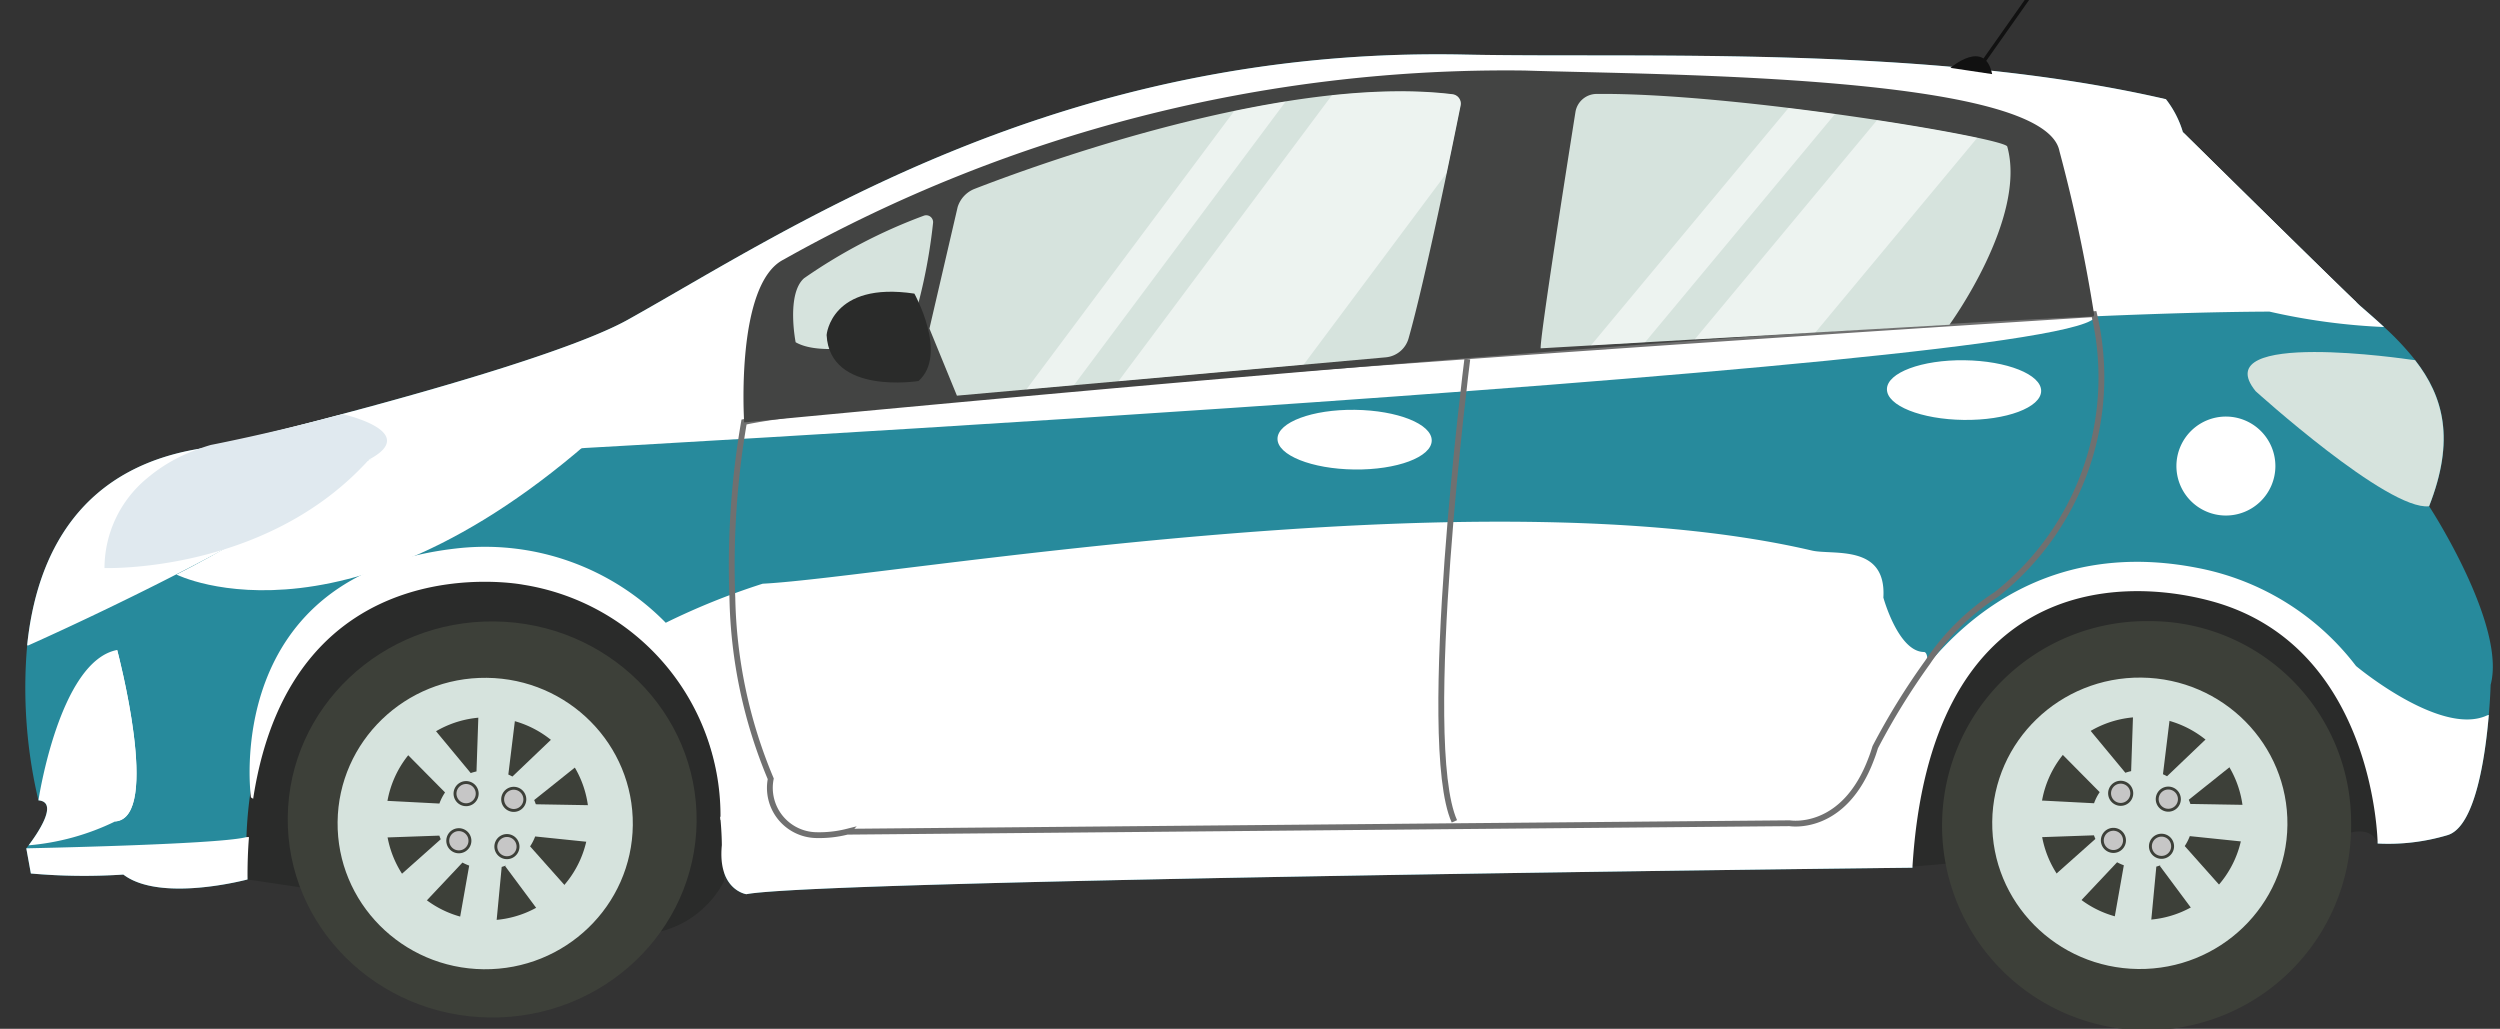 <svg xmlns="http://www.w3.org/2000/svg" xmlns:xlink="http://www.w3.org/1999/xlink" width="85.855" height="35.332" viewBox="0 0 85.855 35.332">
  <rect x="0" y="0" width="85.855" height="35.332" fill="#333333" stroke="none"/>
  <defs>
    <clipPath id="clip-path">
      <path id="Path_2843" data-name="Path 2843" d="M285.088,341.046c-.37,1.9-1.489,7.684-1.479,8.072l14.063-.318s2.8-3.569,2.2-6.049c-.073-.3-9.293-2.183-14.041-2.3A.739.739,0,0,0,285.088,341.046Z" transform="translate(-283.609 -340.449)" fill="none"/>
    </clipPath>
    <clipPath id="clip-path-2">
      <path id="Path_2845" data-name="Path 2845" d="M203.261,341.983c2.057-.717,10.778-3.581,16.526-2.674a.325.325,0,0,1,.262.4c-.308,1.292-1.428,5.949-2.067,7.93a.9.9,0,0,1-.81.623l-14.766.8-.863-2.337,1.115-4.139A.988.988,0,0,1,203.261,341.983Z" transform="translate(-201.542 -339.134)" fill="none"/>
    </clipPath>
  </defs>
  <g id="Group_1895" data-name="Group 1895" transform="matrix(0.999, -0.035, 0.035, 0.999, -89.171, -323.951)">
    <path id="Path_2798" data-name="Path 2798" d="M162.494,357.215s-.025.426-.1,1.032c-.172,1.426-.6,3.847-1.576,4.08a7.109,7.109,0,0,1-2.395.2s.159-6.773-5.39-8.513c-3.287-1.028-9.67-1.067-10.613,8.784,0,0-37.531-.9-40.068-.493,0,0-.986-.178-.782-1.714a7.82,7.82,0,0,0-.018-.865c-.127-2.057-1.008-7.153-6.492-8.317,0,0-7.86-1.808-9.527,7.026-.077.415-.143.852-.188,1.314s-.086.942-.1,1.45c0,0-3.015.7-4.258-.317a20.541,20.541,0,0,1-3.174-.148l-.127-.87s.031-.036.082-.1c.278-.339,1.117-1.446.392-1.532a16.835,16.835,0,0,1-.2-5.337c.418-3,1.972-6.219,6.649-6.59,0,0,11.273-2.278,14.36-3.86,5.613-2.877,15.124-8.884,29.07-8.1,6.023.338,15.96.212,24.011,2.375a3.418,3.418,0,0,1,.543,1.152s5.573,5.895,5.9,6.193c.269.249.531.494.777.741a9.505,9.505,0,0,1,1.027,1.174c.932,1.289,1.281,2.779.3,5.032C160.6,351.009,163.118,355.19,162.494,357.215Z" transform="translate(0 -3.705)" fill="#278a9c"/>
    <g id="Group_1886" data-name="Group 1886" transform="translate(85.226 347.489)">
      <g id="Group_1880" data-name="Group 1880">
        <g id="Group_1879" data-name="Group 1879">
          <path id="Path_2799" data-name="Path 2799" d="M109.158,410.878l-1.927-.356s-.735-9.841,8.108-10c3.364-.062,9.043,2.188,8.253,10.633a3.385,3.385,0,0,1-2.286,1.661s4.372-7.572-4.063-10.482C114.266,401.3,108.4,403.509,109.158,410.878Z" transform="translate(-107.216 -400.517)" fill="#2a2b2a"/>
          <path id="Path_2800" data-name="Path 2800" d="M332.166,418.134l-1.24.064s-.672-8.809,7.773-9.457a8.046,8.046,0,0,1,8.273,9.22s-.123-.668-1.131-.351a7.515,7.515,0,0,0-4.946-6.691C337.977,409.739,332.294,410.873,332.166,418.134Z" transform="translate(-273.774 -406.628)" fill="#2a2b2a"/>
        </g>
      </g>
      <g id="Group_1885" data-name="Group 1885" transform="translate(1.158 1.117)">
        <g id="Group_1882" data-name="Group 1882" transform="translate(0 0)">
          <ellipse id="Ellipse_242" data-name="Ellipse 242" cx="6.804" cy="7.024" rx="6.804" ry="7.024" transform="translate(0 13.593) rotate(-87.336)" fill="#3d4039"/>
          <ellipse id="Ellipse_243" data-name="Ellipse 243" cx="5.006" cy="5.071" rx="5.006" ry="5.071" transform="matrix(0.046, -0.999, 0.999, 0.046, 1.792, 12.022)" fill="#d6e3dd"/>
          <path id="Path_2801" data-name="Path 2801" d="M133.128,422.693a3.487,3.487,0,1,1-3.32-3.675A3.5,3.5,0,0,1,133.128,422.693Z" transform="translate(-122.478 -415.407)" fill="#3d4039"/>
          <path id="Path_2802" data-name="Path 2802" d="M131.353,421.07l.144-1.329-2.737-.143c-.015-.05-.032-.1-.051-.147l2.145-1.594-.832-1.047-2.032,1.808c-.045-.027-.091-.051-.138-.074l.427-2.7-1.33-.135-.186,2.69a1.793,1.793,0,0,0-.2.049l-1.675-2.17-1.012.874,1.782,1.931a1.664,1.664,0,0,0-.207.374l-2.7-.235-.042,1.336,2.7,0c.014.043.028.085.045.126l-2.137,1.772.909.98,1.945-1.925a1.788,1.788,0,0,0,.228.112l-.57,2.674,1.316.236.368-2.825c.052-.013.1-.028.152-.045l-.031.023,1.577,2.284,1.075-.795-1.773-2.139a1.664,1.664,0,0,0,.186-.334Z" transform="translate(-119.911 -412.944)" fill="#d6e3dd"/>
          <g id="Group_1881" data-name="Group 1881" transform="translate(5.782 5.825)">
            <path id="Path_2803" data-name="Path 2803" d="M136.348,428.094a.381.381,0,1,1-.362-.4A.381.381,0,0,1,136.348,428.094Z" transform="translate(-135.281 -427.695)" fill="#c6c6c6" stroke="#3d4039" stroke-miterlimit="10" stroke-width="0.1"/>
            <path id="Path_2804" data-name="Path 2804" d="M142.722,429.1a.381.381,0,1,1-.362-.4A.381.381,0,0,1,142.722,429.1Z" transform="translate(-140.026 -428.447)" fill="#c6c6c6" stroke="#3d4039" stroke-miterlimit="10" stroke-width="0.1"/>
            <path id="Path_2805" data-name="Path 2805" d="M141.586,435.407a.381.381,0,1,1-.363-.4A.381.381,0,0,1,141.586,435.407Z" transform="translate(-139.181 -433.14)" fill="#c6c6c6" stroke="#3d4039" stroke-miterlimit="10" stroke-width="0.1"/>
            <path id="Path_2806" data-name="Path 2806" d="M135.147,434.394a.381.381,0,1,1-.362-.4A.381.381,0,0,1,135.147,434.394Z" transform="translate(-134.386 -432.386)" fill="#c6c6c6" stroke="#3d4039" stroke-miterlimit="10" stroke-width="0.1"/>
          </g>
        </g>
        <g id="Group_1884" data-name="Group 1884" transform="translate(57.118 2.298)">
          <path id="Path_2807" data-name="Path 2807" d="M349.4,421.018a7.027,7.027,0,1,1-6.7-7.123A6.917,6.917,0,0,1,349.4,421.018Z" transform="translate(-335.363 -413.887)" fill="#3d4039"/>
          <ellipse id="Ellipse_244" data-name="Ellipse 244" cx="5.006" cy="5.071" rx="5.006" ry="5.071" transform="translate(1.482 11.703) rotate(-87.331)" fill="#d6e3dd"/>
          <path id="Path_2808" data-name="Path 2808" d="M355.531,430.441a3.487,3.487,0,1,1-3.32-3.675A3.5,3.5,0,0,1,355.531,430.441Z" transform="translate(-345.19 -423.473)" fill="#3d4039"/>
          <path id="Path_2809" data-name="Path 2809" d="M353.756,428.818l.144-1.329-2.737-.143q-.022-.075-.051-.147l2.145-1.594-.832-1.047-2.031,1.808c-.045-.027-.091-.051-.138-.074l.427-2.7-1.33-.135-.186,2.69a1.767,1.767,0,0,0-.2.049l-1.675-2.17-1.012.874,1.782,1.931a1.66,1.66,0,0,0-.207.374l-2.7-.235-.042,1.336,2.7,0c.014.043.028.085.045.126l-2.137,1.772.909.98,1.945-1.925a1.788,1.788,0,0,0,.228.112l-.57,2.674,1.316.236.368-2.825c.052-.013.1-.028.152-.045l-.031.023,1.577,2.284,1.075-.795-1.773-2.139a1.674,1.674,0,0,0,.186-.335Z" transform="translate(-342.622 -421.01)" fill="#d6e3dd"/>
          <g id="Group_1883" data-name="Group 1883" transform="translate(5.473 5.506)">
            <path id="Path_2810" data-name="Path 2810" d="M358.751,435.842a.381.381,0,1,1-.362-.4A.381.381,0,0,1,358.751,435.842Z" transform="translate(-357.684 -435.443)" fill="#c6c6c6" stroke="#3d4039" stroke-miterlimit="10" stroke-width="0.1"/>
            <path id="Path_2811" data-name="Path 2811" d="M365.125,436.852a.381.381,0,1,1-.362-.4A.381.381,0,0,1,365.125,436.852Z" transform="translate(-362.43 -436.195)" fill="#c6c6c6" stroke="#3d4039" stroke-miterlimit="10" stroke-width="0.1"/>
            <path id="Path_2812" data-name="Path 2812" d="M363.989,443.155a.381.381,0,1,1-.363-.4A.381.381,0,0,1,363.989,443.155Z" transform="translate(-361.584 -440.888)" fill="#c6c6c6" stroke="#3d4039" stroke-miterlimit="10" stroke-width="0.1"/>
            <path id="Path_2813" data-name="Path 2813" d="M357.55,442.142a.381.381,0,1,1-.362-.4A.381.381,0,0,1,357.55,442.142Z" transform="translate(-356.789 -440.135)" fill="#c6c6c6" stroke="#3d4039" stroke-miterlimit="10" stroke-width="0.1"/>
          </g>
        </g>
      </g>
    </g>
    <g id="Group_1887" data-name="Group 1887" transform="translate(77.682 329.297)">
      <path id="Path_2814" data-name="Path 2814" d="M160.071,344.8l-.016,0a21.814,21.814,0,0,1-3.9-.666c-1.715-.053-3.761-.066-6.049-.048-12.792.108-33.208,1.218-46.453,2.015-7.658.466-12.92.822-12.92.822-3.838,2.737-11.941,5.981-11.941,5.981l-.026-.014c.418-3,1.972-6.219,6.649-6.59,0,0,1.961-.4,4.474-.974,3.507-.8,8.086-1.965,9.886-2.885,5.613-2.877,15.124-8.884,29.07-8.1,6.023.338,15.96.212,24.011,2.375a3.418,3.418,0,0,1,.543,1.152l0,0c.139.147,4.884,5.165,5.767,6.063.063.066.106.108.127.128C159.563,344.311,159.825,344.556,160.071,344.8Z" transform="translate(-78.488 -333.001)" fill="#fff"/>
      <path id="Path_2815" data-name="Path 2815" d="M253.108,382.9c-.026.566-1.232.97-2.693.9s-2.624-.582-2.6-1.148,1.232-.97,2.693-.9S253.134,382.332,253.108,382.9Z" transform="translate(-204.359 -368.347)" fill="#fff"/>
      <path id="Path_2816" data-name="Path 2816" d="M335.263,379.109c-.026.566-1.232.97-2.693.9s-2.624-.582-2.6-1.148,1.232-.97,2.693-.9S335.29,378.543,335.263,379.109Z" transform="translate(-265.53 -365.525)" fill="#fff"/>
      <path id="Path_2817" data-name="Path 2817" d="M371.912,388.557a1.7,1.7,0,1,1-1.618-1.776A1.7,1.7,0,0,1,371.912,388.557Z" transform="translate(-294.228 -372.096)" fill="#fff"/>
      <path id="Path_2818" data-name="Path 2818" d="M162.024,363.088s-8.146,4.172-4.752,4.33l4.218.143A12.794,12.794,0,0,1,162.024,363.088Z" transform="translate(-136.327 -354.457)" fill="#fff"/>
      <path id="Path_2819" data-name="Path 2819" d="M384.587,383.942c-1.418.112-5.816-4.159-5.816-4.159-1.663-2.2,5.343-.9,5.343-.9l.168.026C385.215,380.2,385.564,381.69,384.587,383.942Z" transform="translate(-301.674 -365.934)" fill="#d6e3dd"/>
      <path id="Path_2820" data-name="Path 2820" d="M203.261,341.983c2.057-.717,10.778-3.581,16.526-2.674a.325.325,0,0,1,.262.4c-.308,1.292-1.428,5.949-2.067,7.93a.9.9,0,0,1-.81.623l-14.766.8-.863-2.337,1.115-4.139A.988.988,0,0,1,203.261,341.983Z" transform="translate(-169.904 -336.621)" fill="#d6e3dd"/>
      <path id="Path_2821" data-name="Path 2821" d="M203.261,341.983c2.057-.717,10.778-3.581,16.526-2.674a.325.325,0,0,1,.262.4c-.308,1.292-1.428,5.949-2.067,7.93a.9.9,0,0,1-.81.623l-14.766.8-.863-2.337,1.115-4.139A.988.988,0,0,1,203.261,341.983Z" transform="translate(-169.904 -336.621)" fill="#d6e3dd"/>
      <path id="Path_2822" data-name="Path 2822" d="M203.261,341.983c2.057-.717,10.778-3.581,16.526-2.674a.325.325,0,0,1,.262.4c-.308,1.292-1.428,5.949-2.067,7.93a.9.9,0,0,1-.81.623l-14.766.8-.863-2.337,1.115-4.139A.988.988,0,0,1,203.261,341.983Z" transform="translate(-169.904 -336.621)" fill="#d6e3dd"/>
      <path id="Path_2823" data-name="Path 2823" d="M203.261,341.983c2.057-.717,10.778-3.581,16.526-2.674a.325.325,0,0,1,.262.4c-.308,1.292-1.428,5.949-2.067,7.93a.9.9,0,0,1-.81.623l-14.766.8-.863-2.337,1.115-4.139A.988.988,0,0,1,203.261,341.983Z" transform="translate(-169.904 -336.621)" fill="#d6e3dd"/>
      <path id="Path_2824" data-name="Path 2824" d="M85.345,433.995c-.053.459-.086.942-.1,1.45,0,0-3.015.7-4.258-.317a20.545,20.545,0,0,1-3.174-.148l-.127-.87s6.455.1,7.525-.111A.353.353,0,0,1,85.345,433.995Z" transform="translate(-77.682 -407.248)" fill="#fff"/>
      <path id="Path_2825" data-name="Path 2825" d="M81.007,414.112a8.387,8.387,0,0,1-3,.716c.278-.34,1.117-1.446.392-1.532,0,0,.884-4.765,2.886-5.069C81.28,408.227,82.621,414.054,81.007,414.112Z" transform="translate(-77.92 -388.066)" fill="#fff"/>
      <path id="Path_2826" data-name="Path 2826" d="M89.415,414.112c-.383-1.277.274-5.885.274-5.885S91.029,414.054,89.415,414.112Z" transform="translate(-86.328 -388.066)" fill="#fff"/>
      <path id="Path_2827" data-name="Path 2827" d="M165.681,401.416c-.883-.041-1.326-1.917-1.326-1.917.176-1.848-1.685-1.51-2.394-1.7-11.431-3.093-31.766-.192-36.069-.124a24.2,24.2,0,0,0-3.373,1.224,8.686,8.686,0,0,0-6.952-2.814c-8.314.553-7.5,8.311-7.5,8.311l.074.051c1.667-8.834,9.527-7.026,9.527-7.026a8.036,8.036,0,0,1,6.492,8.317c.017-.134,3.917.641,4.34.557l20.91.543,11.456.3s1.856.389,2.89-2.134c.051-.117.1-.242.142-.375a23.787,23.787,0,0,1,1.9-2.851C165.8,401.547,165.765,401.42,165.681,401.416Z" transform="translate(-100.288 -379.012)" fill="#fff"/>
      <path id="Path_2828" data-name="Path 2828" d="M188.833,426.478s16.592-3.4,29.671-1.072Z" transform="translate(-160.442 -400.249)" fill="#fff"/>
      <path id="Path_2829" data-name="Path 2829" d="M99.175,383.386s6.093,3.343,15.588-5.14l-8.835,1.423S102.155,382,99.175,383.386Z" transform="translate(-93.685 -365.743)" fill="#fff"/>
      <path id="Path_2830" data-name="Path 2830" d="M376.727,354.427c-.078-.03-.161-.068-.247-.11a10.829,10.829,0,0,1-5.52-5.953C371.1,348.511,375.844,353.529,376.727,354.427Z" transform="translate(-296.048 -343.494)" fill="#fff"/>
      <path id="Path_2831" data-name="Path 2831" d="M340.012,337.543s1.216-.982,1.424.265Z" transform="translate(-273.005 -335.163)" fill="#111"/>
      <rect id="Rectangle_1340" data-name="Rectangle 1340" width="0.124" height="2.758" transform="translate(69.743 0) rotate(37.172)" fill="#111"/>
      <path id="Path_2832" data-name="Path 2832" d="M231.948,411.549c-.172,1.426-.6,3.847-1.576,4.08a7.11,7.11,0,0,1-2.395.2s.159-6.773-5.39-8.513c-3.287-1.028-9.67-1.067-10.613,8.784,0,0-37.531-.9-40.068-.493,0,0-.986-.178-.782-1.714,0,0,.015-.439-.021-.974,0,0,33.812-3.318,39.6-.626,0,0,3.281-8.027,11.411-6.146a8.97,8.97,0,0,1,5.334,3.561s2.8,2.516,4.42,1.862A.259.259,0,0,1,231.948,411.549Z" transform="translate(-147.235 -386.303)" fill="#fff"/>
      <path id="Path_2833" data-name="Path 2833" d="M125.785,370.819s8.509-1.7,10.771-3.315c0,0-5.45,3.2-2.665,3.012,15.514-1.058,50.761-1.8,50.765-1.714.087,1.844-59.587,2.885-59.587,2.885S125.994,371.419,125.785,370.819Z" transform="translate(-112.965 -357.745)" fill="#fff"/>
      <path id="Path_2834" data-name="Path 2834" d="M330.859,340.6a10.731,10.731,0,0,0-2.864.8.593.593,0,0,1-.531.095,58.751,58.751,0,0,0-9.629-2.012A96.948,96.948,0,0,1,330.859,340.6Z" transform="translate(-256.492 -336.882)" fill="#fff"/>
      <path id="Path_2835" data-name="Path 2835" d="M98.754,379.158l-.084.083a1.282,1.282,0,0,1-.1.1c-3.665,3.6-9.032,3.225-9.032,3.225a4.016,4.016,0,0,1,1.555-3.02,5.54,5.54,0,0,1,1.812-.951c.139-.049.285-.09.434-.128,0,0,2.058-.323,4.571-.9l.031.014S100.566,378.273,98.754,379.158Z" transform="translate(-86.512 -365.233)" fill="#e0e9ef"/>
      <path id="Path_2836" data-name="Path 2836" d="M216.926,427.725c-1.034,2.523-2.89,2.134-2.89,2.134l-11.456-.3-20.91-.543a3.93,3.93,0,0,1-1.077.08l-1.136-.928s29.985-3.195,37.286-.5C216.8,427.688,216.868,427.706,216.926,427.725Z" transform="translate(-153.461 -401.736)" fill="#fff"/>
      <path id="Path_2837" data-name="Path 2837" d="M217.188,381.907a8.129,8.129,0,0,0-2.445,2.248,23.79,23.79,0,0,0-1.9,2.851c-.046.133-.091.258-.142.375-1.034,2.523-2.89,2.134-2.89,2.134l-11.456-.3-20.91-.543a3.931,3.931,0,0,1-1.077.08,1.624,1.624,0,0,1-1.485-1.988,16.81,16.81,0,0,1-1.1-6.256,28.9,28.9,0,0,1,.612-6.026c2.588-.471,14.073-.989,24.975-1.389,11.051-.406,21.508-.691,21.508-.691A9.511,9.511,0,0,1,217.188,381.907Z" transform="translate(-149.235 -361.393)" fill="none" stroke="#707070" stroke-miterlimit="10" stroke-width="0.2"/>
      <path id="Path_2838" data-name="Path 2838" d="M269.815,375.481s-2.133,13.088-1,15.857" transform="translate(-219.746 -363.684)" fill="none" stroke="#707070" stroke-miterlimit="10" stroke-width="0.2"/>
    </g>
    <g id="Group_1894" data-name="Group 1894" transform="translate(102.838 331.166)">
      <path id="Path_2839" data-name="Path 2839" d="M222.653,345.758a.161.161,0,0,1-.025.078c-5.969.051-13.6.319-21.387.67-8.9.405-18,.92-25.066,1.345l0-.014s-.143-4.743,1.548-5.529a50.64,50.64,0,0,1,25.675-5.6c4.635.314,17.856.764,18.263,3.413A54.339,54.339,0,0,1,222.653,345.758Z" transform="translate(-176.167 -336.617)" fill="#434443"/>
      <path id="Path_2840" data-name="Path 2840" d="M285.088,341.046c-.37,1.9-1.489,7.684-1.479,8.072l14.063-.318s2.8-3.569,2.2-6.049c-.073-.3-9.293-2.183-14.041-2.3A.739.739,0,0,0,285.088,341.046Z" transform="translate(-256.165 -339.47)" fill="#d6e3dd"/>
      <path id="Path_2841" data-name="Path 2841" d="M183.7,355.634a18.3,18.3,0,0,1,4.178-2,.237.237,0,0,1,.315.267,18.766,18.766,0,0,1-.969,3.837s-2.818.753-3.891.084C183.333,357.826,183.064,356.154,183.7,355.634Z" transform="translate(-181.461 -349.279)" fill="#d6e3dd"/>
      <path id="Path_2842" data-name="Path 2842" d="M190.752,363.805s1.094,2.127.037,3.006c0,0-3.066.387-3.1-1.69C187.687,365.12,187.905,363.275,190.752,363.805Z" transform="translate(-184.745 -356.789)" fill="#2a2b2a"/>
      <g id="Group_1890" data-name="Group 1890" transform="translate(27.444 0.979)">
        <g id="Group_1889" data-name="Group 1889" clip-path="url(#clip-path)">
          <g id="Group_1888" data-name="Group 1888" transform="translate(1.428 -1.934)" opacity="0.57">
            <rect id="Rectangle_1341" data-name="Rectangle 1341" width="1.36" height="14.618" transform="translate(9.738 0) rotate(41.773)" fill="#fff"/>
            <rect id="Rectangle_1342" data-name="Rectangle 1342" width="3.034" height="14.618" transform="matrix(0.746, 0.666, -0.666, 0.746, 12.467, 0.855)" fill="#fff"/>
          </g>
        </g>
      </g>
      <path id="Path_2844" data-name="Path 2844" d="M203.261,341.983c2.057-.717,10.778-3.581,16.526-2.674a.325.325,0,0,1,.262.4c-.308,1.292-1.428,5.949-2.067,7.93a.9.9,0,0,1-.81.623l-14.766.8-.863-2.337,1.115-4.139A.988.988,0,0,1,203.261,341.983Z" transform="translate(-195.061 -338.491)" fill="#d6e3dd"/>
      <g id="Group_1893" data-name="Group 1893" transform="translate(6.481 0.643)">
        <g id="Group_1892" data-name="Group 1892" clip-path="url(#clip-path-2)">
          <g id="Group_1891" data-name="Group 1891" transform="translate(1.796 -2.336)" opacity="0.56">
            <rect id="Rectangle_1343" data-name="Rectangle 1343" width="1.221" height="17.757" transform="matrix(0.78, 0.626, -0.626, 0.78, 11.113, 0.107)" fill="#fff"/>
            <rect id="Rectangle_1344" data-name="Rectangle 1344" width="4.758" height="17.757" transform="translate(14.23 0) rotate(38.743)" fill="#fff"/>
          </g>
        </g>
      </g>
    </g>
  </g>
</svg>
